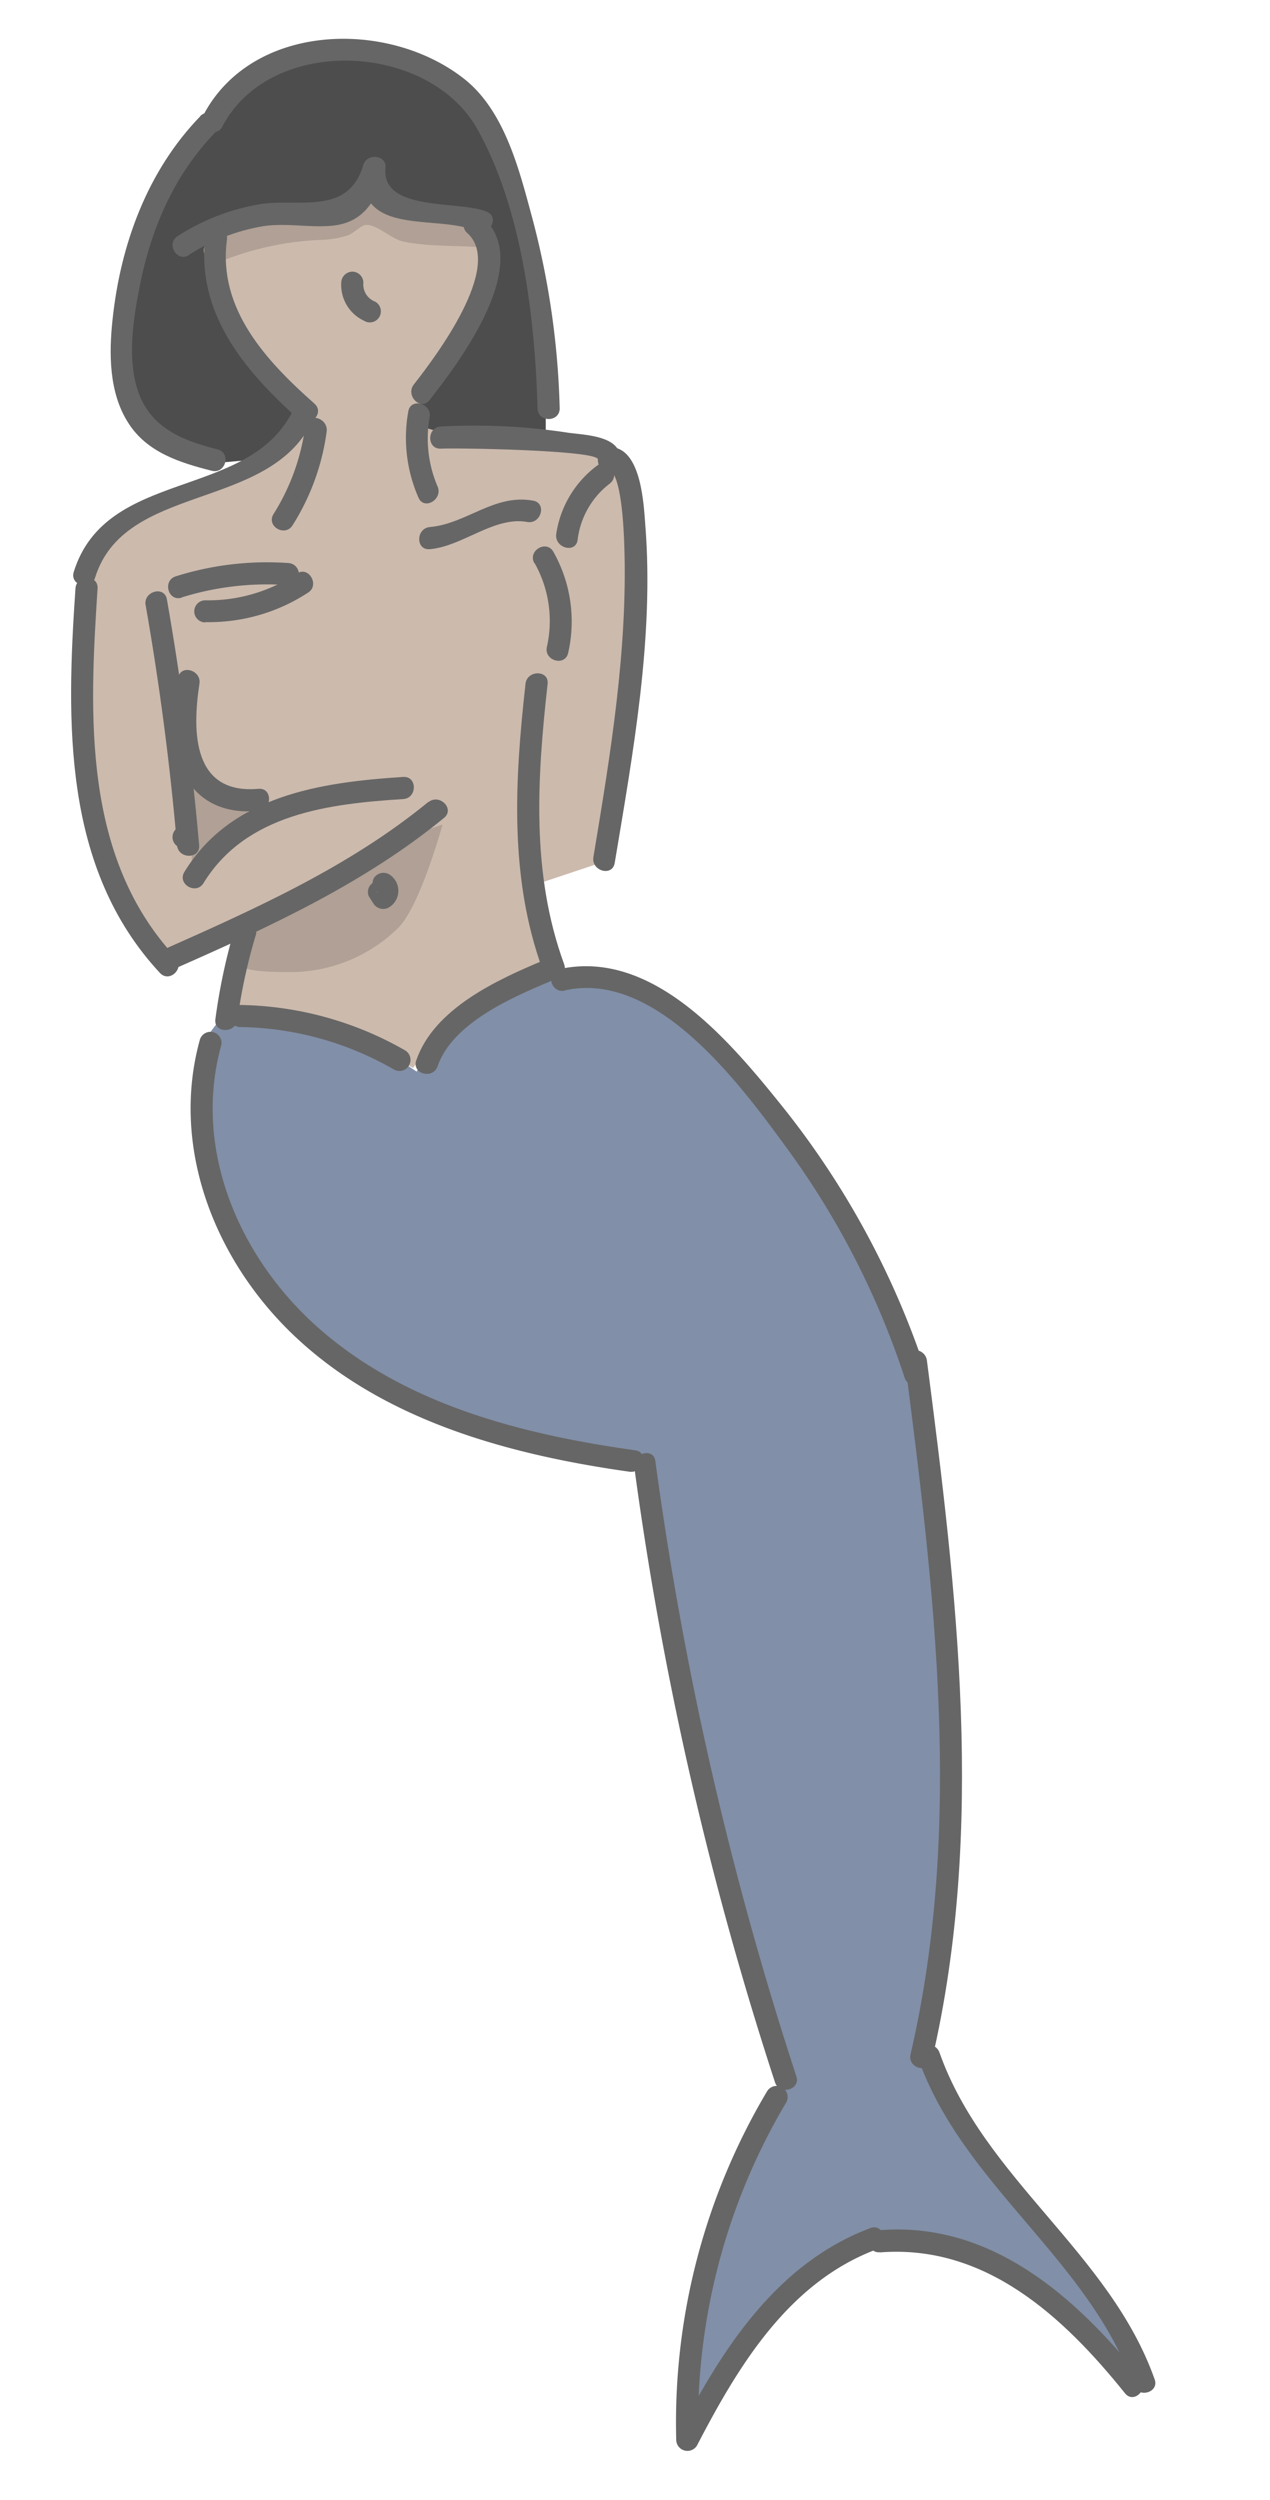 <svg id="Artboard_I" data-name="Artboard I" xmlns="http://www.w3.org/2000/svg" viewBox="0 0 172.2 338.95"><defs><style>.cls-1{fill:#4d4d4d;}.cls-2{fill:#ccbaad;}.cls-3{fill:#b0a095;}.cls-4{fill:#818fa8;}.cls-5{fill:#666;}</style></defs><title>Artboard 14</title><g id="Mermaid"><path class="cls-1" d="M74,58.8v-10l-2-14-4-12-1-5-2-3-6-4-9-4-16,3-6,9-7,9s-7.07,21.63-4,28c1.52,3.13,12,7,12,7"/><polygon class="cls-2" points="31 137.8 43 137.8 49 140.8 56 144.8 59 140.8 63 137.8 71.89 132.14 75 130.8 74 124.8 73 119.8 82 116.8 86 89.8 86 78.8 86 75.8 86 66.8 83 61.8 77 60.8 60 58.8 57 57.8 32 64.8 23 66.8 13 72.8 11 77.8 11 86.8 11 95.8 11 101.8 11 106.8 13 111.8 16 118.8 17 121.8 19 125.8 21 129.8 29 125.8 32 125.8 31 137.8"/><polygon class="cls-2" points="29 30.8 30 39.8 32 43.8 34 48.8 38 50.8 39 52.8 41 55.8 39 57.8 38 60.8 32 64.8 61.75 59.18 57 57.8 57 52.8 60 49.8 62 47.8 62 43.8 65 39.8 65 35.8 65 31.8 65 29.8 62 29.8 54 27.8 53 25.8 51 25.8 49 26.8 41 27.8 35 30.8 31 30.8 29 30.8"/><path class="cls-3" d="M33,130.8s-1,1,6,1a20.9,20.9,0,0,0,15-6c3-3,6-14,6-14l-6,2-5,3-6,2-4,3-5,3v3Z"/><polyline class="cls-3" points="26 105.8 26 114.8 26 118.8 33 111.8 34 108.8 30 108.8"/><path class="cls-3" d="M29.94,35.44a40.66,40.66,0,0,1,13.5-2.91,13,13,0,0,0,3.77-.63c.73-.28,1.76-1.34,2.36-1.4,1.46-.15,3.47,1.9,5.11,2.25,3.2.68,6.77.52,10,.74,1.93.13,1.92-2.87,0-3-4.66-.32-8.26-.32-12.32-2.71-1.75-1-1.77-1.35-3.77-.5-2.31,1-2.75,2-5.17,2.25-1.7.16-3.4.15-5.1.39a39,39,0,0,0-9.92,2.93c-1.77.76-.24,3.35,1.52,2.59Z"/><polygon class="cls-4" points="30.5 137.3 41.5 138.3 48.5 140.3 52.51 142.61 56.5 145.3 57.88 142.3 61.49 139.18 65.98 135.78 70.08 133.29 75.5 131.3 76.5 133.3 80.5 133.3 86.5 133.3 90.5 135.3 92.5 138.3 101.5 146.3 106.5 153.3 113.5 162.3 119.5 175.3 124.5 188.3 127.5 214.3 129.5 236.3 129.5 254.3 126.5 269.3 125.5 278.3 129.5 286.3 135.5 294.3 143.5 303.3 149.5 311.3 153.5 318.3 152.5 322.3 147.5 316.3 133.5 306.3 124.5 303.3 118.5 303.3 115.5 305.3 109.5 310.3 102.5 315.3 96.5 325.3 93.5 329.3 93.5 317.3 95.5 307.3 99.5 296.3 103.5 286.3 106.5 281.3 98.5 256.3 95.5 243.3 87.5 199.3 83.5 197.3 67.5 194.3 49.5 186.3 40.5 179.3 30.5 166.3 27.5 155.3 27.5 141.3 30.5 137.3"/><path class="cls-5" d="M39.68,55.75C33.61,67.87,14.4,63.42,10,77.54c-.58,1.84,2.32,2.63,2.89.79,4-12.87,23.36-9,29.38-21.06.86-1.73-1.73-3.25-2.59-1.52Z"/><path class="cls-5" d="M10.23,79.79C9,97.91,8.47,117.72,21.69,131.92c1.32,1.41,3.44-.71,2.12-2.12C11.2,116.25,12.1,97,13.23,79.79c.12-1.93-2.88-1.92-3,0Z"/><path class="cls-5" d="M24.89,115a1.5,1.5,0,0,0,0-3,1.5,1.5,0,0,0,0,3Z"/><path class="cls-5" d="M58.09,108.72c-10.69,8.76-23.3,14.42-35.85,20-1.77.77-.24,3.36,1.51,2.59,12.82-5.66,25.55-11.48,36.46-20.42,1.5-1.23-.63-3.34-2.12-2.13Z"/><path class="cls-5" d="M55.36,55.78a20.2,20.2,0,0,0,1.38,11.69c.76,1.77,3.35.24,2.59-1.52a16.53,16.53,0,0,1-1.08-9.37c.33-1.89-2.56-2.7-2.89-.8Z"/><path class="cls-5" d="M41.4,57.71a29.61,29.61,0,0,1-4.32,12c-1,1.64,1.56,3.14,2.59,1.51a31.56,31.56,0,0,0,4.62-12.69c.26-1.89-2.63-2.71-2.89-.8Z"/><path class="cls-5" d="M59.78,60.83c2.29-.12,21.37.21,21.29,1.47-.12,1.93,2.88,1.93,3,0,.21-3.31-5-3.31-7.16-3.65a83.9,83.9,0,0,0-17.13-.82c-1.92.09-1.93,3.09,0,3Z"/><path class="cls-5" d="M81.14,63a14.14,14.14,0,0,0-5.72,9.4c-.26,1.89,2.63,2.71,2.9.8a11.27,11.27,0,0,1,4.33-7.61c1.53-1.15,0-3.75-1.51-2.59Z"/><path class="cls-5" d="M27.88,31.73c-1.43,10.59,5.2,18.48,12.64,25.13,1.44,1.28,3.57-.84,2.12-2.13C36.18,49,29.51,41.94,30.77,32.52c.26-1.88-2.63-2.7-2.89-.79Z"/><path class="cls-5" d="M58.24,54.25c4.06-5.17,14.18-18.59,7.24-24.77-1.44-1.28-3.57.84-2.12,2.12,5,4.45-4.3,16.78-7.25,20.53-1.17,1.5.93,3.64,2.13,2.12Z"/><path class="cls-5" d="M25.62,34.55a27.25,27.25,0,0,1,9.93-3.86c3.27-.53,6.45.24,9.67-.11,4.23-.47,5.91-3.63,7-7.41l-2.95-.4c-1,9.52,10,6.2,15.26,8.55,1.75.79,3.28-1.79,1.52-2.59-3.57-1.61-14.41.09-13.78-6,.18-1.72-2.49-2-3-.4-2,6.89-8.58,4.58-13.79,5.32A29.58,29.58,0,0,0,24.11,32c-1.64,1-.14,3.61,1.51,2.59Z"/><path class="cls-5" d="M27.17,15.75C20,23.14,16.36,33.08,15.27,43.24c-.51,4.69-.51,10,2.13,14.11,2.54,4,7,5.38,11.31,6.48,1.88.47,2.68-2.42.8-2.9-5.06-1.27-9.47-3.1-11-8.54-1.18-4.22-.43-9.16.39-13.35,1.53-7.93,4.67-15.33,10.37-21.17,1.35-1.38-.77-3.5-2.13-2.12Z"/><path class="cls-5" d="M75.89,55.39a110.82,110.82,0,0,0-3.71-25.8C70.42,23.1,68.46,15,62.87,10.64c-10.4-8.12-28.77-7.51-35.31,5-.89,1.71,1.7,3.23,2.6,1.51,6.48-12.45,28-11.48,34.6.42,6.06,10.89,7.77,25.59,8.13,37.79,0,1.93,3,1.94,3,0Z"/><path class="cls-5" d="M46.27,38.33a5.36,5.36,0,0,0,3.07,5.15,1.5,1.5,0,1,0,1.51-2.59,2.49,2.49,0,0,1-1.58-2.56,1.51,1.51,0,0,0-1.5-1.5,1.53,1.53,0,0,0-1.5,1.5Z"/><path class="cls-5" d="M32.64,139.25A42.87,42.87,0,0,1,53.4,145a1.5,1.5,0,0,0,1.52-2.59,46.24,46.24,0,0,0-22.28-6.15c-1.93,0-1.93,3,0,3Z"/><path class="cls-5" d="M73.67,130.22c-6.33,2.65-14.82,6.54-17.23,13.55-.63,1.83,2.26,2.62,2.89.8,2-5.79,9.91-9.27,15.14-11.46,1.75-.73,1-3.64-.8-2.89Z"/><path class="cls-5" d="M19.75,82.06Q22.59,98.23,24,114.59c.16,1.91,3.16,1.93,3,0q-1.46-16.75-4.37-33.33c-.33-1.89-3.22-1.09-2.89.8Z"/><path class="cls-5" d="M27.59,119.74c5.77-9.41,17-10.76,27.08-11.4,1.92-.12,1.93-3.12,0-3-11.2.72-23.31,2.5-29.67,12.88-1,1.65,1.58,3.16,2.59,1.52Z"/><path class="cls-5" d="M24.64,81A38.88,38.88,0,0,1,39.1,79.34c1.93.13,1.92-2.87,0-3a41.09,41.09,0,0,0-15.26,1.8c-1.84.57-1.05,3.47.8,2.89Z"/><path class="cls-5" d="M27.84,84.35a24.55,24.55,0,0,0,13.93-4c1.61-1,.1-3.65-1.52-2.59a21.64,21.64,0,0,1-12.41,3.63,1.5,1.5,0,0,0,0,3Z"/><path class="cls-5" d="M58.29,74.46c4.47-.4,8.72-4.49,13.2-3.69,1.88.34,2.69-2.56.79-2.89-5.28-.95-9,3.13-14,3.58-1.91.18-1.93,3.18,0,3Z"/><path class="cls-5" d="M82.37,63.55c1.94.3,2.21,8.48,2.28,10.45.47,14.09-1.89,28.37-4.19,42.21-.31,1.89,2.58,2.7,2.89.79,2.48-14.88,5.35-30.61,4.15-45.77-.21-2.69-.5-10-4.33-10.58-1.89-.29-2.71,2.6-.8,2.9Z"/><path class="cls-5" d="M24.16,91.92c-.73,4.5-1.42,9.33,1,13.47,2.14,3.68,5.77,4.93,9.88,4.56,1.91-.17,1.93-3.17,0-3-8.91.79-9-7.71-8-14.23.31-1.89-2.58-2.7-2.89-.8Z"/><path class="cls-5" d="M31.82,125.9a79.91,79.91,0,0,0-2.62,12.32c-.21,1.92,2.79,1.9,3,0a74.79,74.79,0,0,1,2.51-11.53,1.5,1.5,0,0,0-2.89-.79Z"/><path class="cls-5" d="M72.49,76.35a16,16,0,0,1,1.66,11.37c-.41,1.88,2.48,2.68,2.89.8a19.2,19.2,0,0,0-2-13.69c-.93-1.69-3.52-.18-2.59,1.52Z"/><path class="cls-5" d="M71.25,92.76c-1.45,13-2.23,26.24,2.34,38.76.66,1.79,3.56,1,2.9-.8-4.49-12.27-3.66-25.2-2.24-38,.21-1.91-2.79-1.9-3,0Z"/><path class="cls-5" d="M51.17,121.07c.15.08.13.05-.05-.07s-.14-.21,0-.07c-.08-.21-.09-.24,0-.08,0-.23,0-.26,0-.09s0,.13,0-.1c-.05.16,0,.13,0-.08s.16-.19,0-.07c.17-.13.19-.16,0-.08l2.05.54-.64-1A1.5,1.5,0,0,0,50,121.51l.64,1a1.56,1.56,0,0,0,2.06.54,2.62,2.62,0,0,0,0-4.54,1.54,1.54,0,0,0-2,.54,1.51,1.51,0,0,0,.53,2Z"/><path class="cls-5" d="M27.11,140.93c-4,14.42,1.85,29.54,12.34,39.75,12.21,11.88,29.47,16.54,45.89,18.86,1.89.26,2.7-2.63.8-2.9-15-2.11-30.59-6-42.37-16.08C32.72,171.14,26,156.14,30,141.72a1.5,1.5,0,0,0-2.89-.79Z"/><path class="cls-5" d="M76.59,134.28C89,131.51,100.35,147,106.72,155.71a111.58,111.58,0,0,1,15.94,31.08c.6,1.83,3.5,1,2.89-.8a114.88,114.88,0,0,0-19.49-36c-7.07-8.79-17.55-21.42-30.27-18.58-1.88.42-1.08,3.32.8,2.9Z"/><path class="cls-5" d="M122.68,184.46c4,31.17,8,63,.78,94.08-.43,1.88,2.46,2.68,2.9.8,7.27-31.32,3.4-63.41-.68-94.88-.25-1.89-3.25-1.91-3,0Z"/><path class="cls-5" d="M104,283.56a87.88,87.88,0,0,0-12.31,47.28,1.52,1.52,0,0,0,2.8.76c5.6-10.78,12.4-22.12,24.33-26.61,1.79-.68,1-3.58-.8-2.9-12.75,4.8-20.11,16.41-26.12,28l2.79.75a85,85,0,0,1,11.9-45.76,1.5,1.5,0,0,0-2.59-1.52Z"/><path class="cls-5" d="M119.31,305.39c14.3-1.13,24.89,8.72,33.23,19.1,1.21,1.51,3.32-.63,2.12-2.12-8.83-11-20.29-21.17-35.35-20-1.91.16-1.92,3.16,0,3Z"/><path class="cls-5" d="M124.5,279.1c6.05,17.14,23.14,27.22,29.17,44.3.64,1.81,3.54,1,2.89-.8-6.05-17.14-23.14-27.22-29.17-44.3-.64-1.81-3.54-1-2.89.8Z"/><path class="cls-5" d="M86,198.9a471.18,471.18,0,0,0,19.08,83.42c.6,1.83,3.5,1,2.9-.8A470.33,470.33,0,0,1,88.86,198.1c-.25-1.9-3.14-1.09-2.89.8Z"/></g></svg>